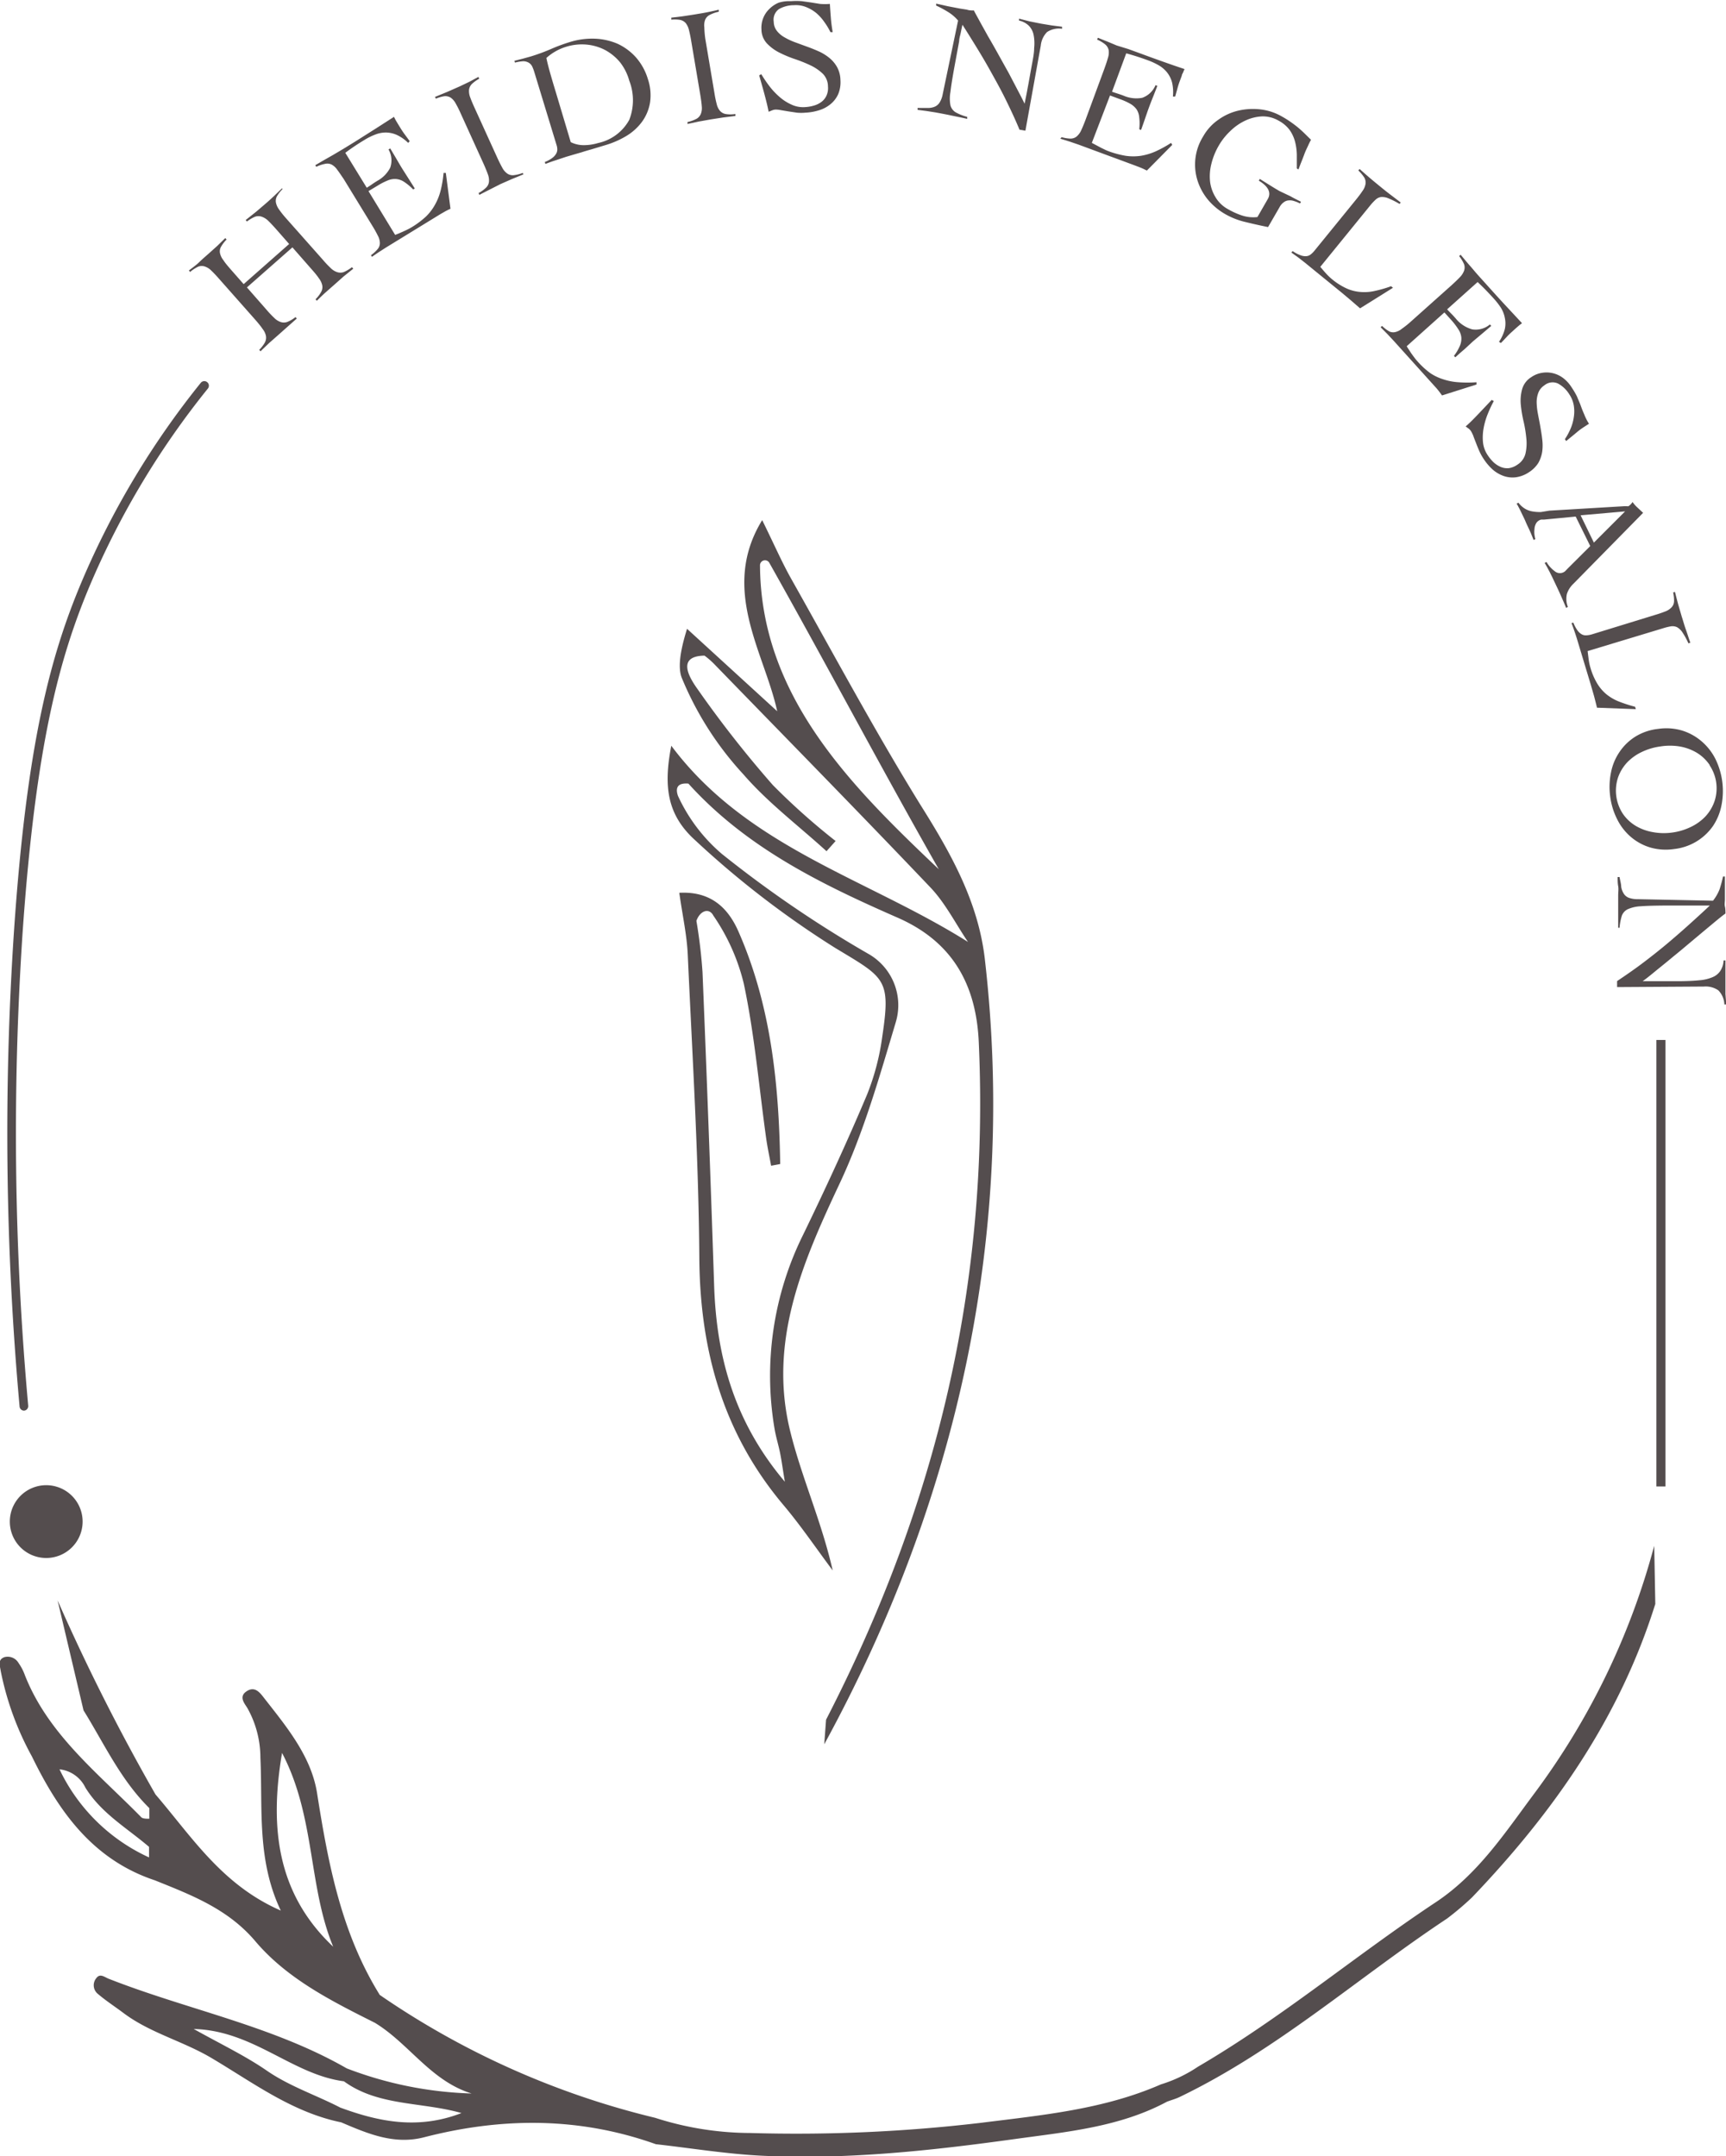 <svg id="Layer_1" data-name="Layer 1" xmlns="http://www.w3.org/2000/svg" viewBox="0 0 189.7 236.91"><defs><style>.cls-1{fill:#544d4e;}</style></defs><path class="cls-1" d="M76.4,92.32a102.36,102.36,0,0,0,15.4,11.84c5.45,3.29,6.13,3.37,5.17,9.72a26.61,26.61,0,0,1-1.69,6.43c-2.18,5.17-4.54,10.27-7,15.34A34.85,34.85,0,0,0,85.13,157c.15.89.43,1.77.61,2.67s.29,1.76.52,3.14c-5.56-6.58-7.51-13.74-7.77-21.53q-.57-17.25-1.28-34.48a56.28,56.28,0,0,0-.67-5.62c.4-1.13,1.4-1.46,1.86-.58a22.52,22.52,0,0,1,3.35,7.49c1.19,5.61,1.67,11.36,2.46,17,.14,1,.36,2,.54,3l1-.19c-.14-8.75-1-17.39-4.59-25.55-1.12-2.55-3-4.44-6.5-4.25.34,2.44.83,4.61.93,6.8.5,11.09,1.19,22.19,1.27,33.29.07,10.21,2.62,19.33,9.27,27.21,1.92,2.28,3.6,4.77,5.39,7.16-1.24-5.45-3.46-10.31-4.7-15.42-2.36-9.76,1.37-18.4,5.45-27.07,2.66-5.65,4.39-11.76,6.19-17.78a6.48,6.48,0,0,0-3-7.47,127.31,127.31,0,0,1-16.13-11,18.52,18.52,0,0,1-4.82-6.38c-.34-1,.09-1.43,1.15-1.34,6.33,7,14.48,11,22.92,14.7,5.91,2.56,8.74,7.15,9,13.86,1.17,26.49-4.67,50.78-16.79,74.3l-.2,2.7c14.59-26.71,21.14-56.06,17.65-86.28-.72-6.24-3.68-11.54-7-16.82C96.19,80.4,91.64,71.9,86.91,63.51c-1-1.79-1.82-3.68-3.14-6.36-4.67,7.61.27,14.6,1.65,21l-9.91-9.06c-.39,1.29-1.16,3.86-.59,5.36A35.46,35.46,0,0,0,81.7,85.08c2.7,3.12,6.07,5.65,9.14,8.45l1-1.12a73.65,73.65,0,0,1-6.9-6.15,121.08,121.08,0,0,1-8.3-10.58c-.95-1.33-2.25-3.59.79-3.64a8.8,8.8,0,0,1,1.14,1c8,8.24,15.76,16.14,23.68,24.46,1.66,1.74,2.78,4,4.14,6-11.12-7-24.25-10.37-32.61-21.56C72.92,86.36,73.29,89.51,76.4,92.32Zm7.13-30.24a.55.55,0,0,1,1-.28c6.2,11,12.45,22.83,18.65,33.71C93.56,86.39,83.59,76.5,83.53,62.08Z" transform="translate(0 0)"/><path class="cls-1" d="M21.81,29.29a1.06,1.06,0,0,1,.72,0,1.8,1.8,0,0,1,.7.45c.24.23.53.53.86.91l4,4.52c.33.38.59.7.79,1a1.74,1.74,0,0,1,.35.75,1.15,1.15,0,0,1-.11.7,3.75,3.75,0,0,1-.63.82l.14.16.94-.9,1-.88,1-.89L32.62,35l-.14-.16a3.59,3.59,0,0,1-.92.54,1.12,1.12,0,0,1-.72,0,1.8,1.8,0,0,1-.7-.45,11.54,11.54,0,0,1-.86-.91l-2.14-2.44,5-4.4,2.13,2.43c.34.38.6.7.8,1a1.9,1.9,0,0,1,.35.76,1.08,1.08,0,0,1-.12.7,3.35,3.35,0,0,1-.62.81l.14.17c.31-.31.62-.61.94-.9l1-.88,1-.89,1.07-.86-.15-.16a4.27,4.27,0,0,1-.91.54,1.12,1.12,0,0,1-.72,0,1.83,1.83,0,0,1-.71-.45,11.62,11.62,0,0,1-.86-.91l-4-4.51c-.34-.38-.6-.71-.8-1a1.93,1.93,0,0,1-.35-.75,1.07,1.07,0,0,1,.1-.7,3.7,3.7,0,0,1,.62-.8L31,20.69l-.84.81c-.29.27-.58.54-.88.8l-1.11.95L27,24.18l.14.16a4.13,4.13,0,0,1,.9-.53,1.12,1.12,0,0,1,.72,0,1.91,1.91,0,0,1,.71.44c.24.23.53.54.86.91l1.45,1.65-5,4.41-1.45-1.65c-.33-.38-.6-.7-.79-1a1.83,1.83,0,0,1-.36-.75,1,1,0,0,1,.11-.7,3.85,3.85,0,0,1,.61-.8l-.14-.16L23.9,27l-.89.8c-.37.33-.75.65-1.11,1s-.74.61-1.14.92l.14.16A3.85,3.85,0,0,1,21.81,29.29Z" transform="translate(0 0)"/><path class="cls-1" d="M35.75,18a1.06,1.06,0,0,1,.71.09,1.79,1.79,0,0,1,.61.57c.2.26.43.61.7,1l3.14,5.13a12.49,12.49,0,0,1,.61,1.09,1.79,1.79,0,0,1,.23.8,1,1,0,0,1-.22.66,3.83,3.83,0,0,1-.76.7l.11.18c.29-.2.57-.4.87-.59s.58-.38.88-.56l5.77-3.54.54-.31c.19-.1.38-.2.57-.28L49,19l-.25,0a12.32,12.32,0,0,1-.32,1.93,6.27,6.27,0,0,1-.62,1.56,5.51,5.51,0,0,1-1,1.31,9.62,9.62,0,0,1-1.55,1.16,5.42,5.42,0,0,1-.48.26c-.17.09-.34.16-.51.24l-.46.2-.38.15L40.5,21l1-.6a7.36,7.36,0,0,1,1.11-.57,2,2,0,0,1,.92-.16,1.87,1.87,0,0,1,.88.31,5.68,5.68,0,0,1,1,.84l.18-.11-.69-1.09-.7-1.1c-.22-.36-.43-.72-.65-1.1l-.66-1.11-.19.11a2.41,2.41,0,0,1,.19,2,3.43,3.43,0,0,1-1.42,1.45c-.21.13-.4.25-.58.38s-.38.25-.58.38l-2.36-3.84q1-.75,2.1-1.41a6.61,6.61,0,0,1,1.16-.58,3.18,3.18,0,0,1,1.17-.24,3,3,0,0,1,1.22.26,4.46,4.46,0,0,1,1.26.88l.17-.19-.53-.72c-.16-.21-.31-.44-.45-.66l-.38-.62-.19-.32-.18-.35-2.15,1.38L39,15.58l-1.27.78L36.65,17l-1,.57-1,.58.11.18A3.83,3.83,0,0,1,35.75,18Z" transform="translate(0 0)"/><path class="cls-1" d="M48.84,10.57a1.12,1.12,0,0,1,.71.17,1.85,1.85,0,0,1,.54.64,11.56,11.56,0,0,1,.56,1.12L53.15,18c.2.45.36.84.47,1.15a1.85,1.85,0,0,1,.12.83,1.05,1.05,0,0,1-.31.63,3.64,3.64,0,0,1-.83.6l.08.2,1.16-.59L55,20.23l1.25-.55,1.27-.52L57.46,19a4.07,4.07,0,0,1-1,.25,1.07,1.07,0,0,1-.71-.18,1.82,1.82,0,0,1-.54-.63c-.16-.29-.35-.66-.56-1.12l-2.49-5.47c-.21-.46-.37-.84-.48-1.15a1.88,1.88,0,0,1-.13-.83,1.09,1.09,0,0,1,.3-.63,3.79,3.79,0,0,1,.82-.59l-.09-.2-1,.54-1.07.51-1.34.59-1.36.56.09.19A4.21,4.21,0,0,1,48.84,10.57Z" transform="translate(0 0)"/><path class="cls-1" d="M57.51,6.73a1.23,1.23,0,0,1,.62.17,1,1,0,0,1,.37.42,4.74,4.74,0,0,1,.24.65l2.44,8a1.55,1.55,0,0,1,.07.43.89.89,0,0,1-.11.46,1.51,1.51,0,0,1-.42.48,3.36,3.36,0,0,1-.84.46l.06.21c.38-.14.76-.28,1.14-.4l1.14-.38L63,17l.9-.26c.33-.11.72-.22,1.17-.35l1.59-.48a9.79,9.79,0,0,0,2.23-1,5.93,5.93,0,0,0,1.68-1.54,5,5,0,0,0,.87-2.08,5.52,5.52,0,0,0-.23-2.59,6.36,6.36,0,0,0-1.31-2.39,6.25,6.25,0,0,0-2-1.49,7,7,0,0,0-2.52-.57,8.25,8.25,0,0,0-2.75.37,19,19,0,0,0-2.08.77,21.31,21.31,0,0,1-2.2.81l-.9.25-.91.23.06.2A4.41,4.41,0,0,1,57.51,6.73Zm4.68-1.58a5.83,5.83,0,0,1,2.28-.25,5.48,5.48,0,0,1,2.06.61,5.55,5.55,0,0,1,1.63,1.35,5.75,5.75,0,0,1,1,2,5.93,5.93,0,0,1,0,4.31,5.14,5.14,0,0,1-3.44,2.55,5.45,5.45,0,0,1-1.5.23,3.21,3.21,0,0,1-1.49-.33L61.05,10c-.19-.62-.37-1.23-.54-1.82s-.33-1.2-.46-1.81A5.76,5.76,0,0,1,62.19,5.15Z" transform="translate(0 0)"/><path class="cls-1" d="M74.72,2.18a1.15,1.15,0,0,1,.64.35,2,2,0,0,1,.36.76c.08.32.17.73.25,1.22l1,5.93c.08.5.14.91.16,1.24a1.77,1.77,0,0,1-.1.83,1.11,1.11,0,0,1-.47.54,3.89,3.89,0,0,1-1,.36l0,.21,1.27-.27,1.29-.23,1.35-.21,1.36-.17,0-.21a3.6,3.6,0,0,1-1.07,0,1.1,1.1,0,0,1-.63-.35,1.75,1.75,0,0,1-.36-.75,11.66,11.66,0,0,1-.25-1.22l-1-5.93A11,11,0,0,1,77.41,3a1.74,1.74,0,0,1,.09-.82A1.07,1.07,0,0,1,78,1.64a3.75,3.75,0,0,1,1-.35l0-.22-1.14.25q-.59.12-1.17.21c-.5.09-1,.16-1.45.23s-1,.13-1.46.18l0,.22A3.83,3.83,0,0,1,74.72,2.18Z" transform="translate(0 0)"/><path class="cls-1" d="M90.29,11.19a2.48,2.48,0,0,1-.83.41,4.19,4.19,0,0,1-1,.17,3,3,0,0,1-1.52-.3,5.21,5.21,0,0,1-1.32-.87,7.8,7.8,0,0,1-1.1-1.19,14.73,14.73,0,0,1-.85-1.26l-.23.13c.19.68.38,1.33.56,2s.34,1.3.48,2l.37-.15a1.18,1.18,0,0,1,.37-.09,2.91,2.91,0,0,1,.59.06l.83.14.94.14a5,5,0,0,0,.94,0,5.91,5.91,0,0,0,1.55-.28,3.63,3.63,0,0,0,1.24-.68,3,3,0,0,0,.82-1.09,3.4,3.4,0,0,0,.24-1.54A3.11,3.11,0,0,0,92,7.37a3.53,3.53,0,0,0-.84-1A5.33,5.33,0,0,0,90,5.65c-.43-.19-.87-.37-1.32-.53l-1.31-.48a7.23,7.23,0,0,1-1.15-.54,2.76,2.76,0,0,1-.83-.7,1.64,1.64,0,0,1-.35-1A1.43,1.43,0,0,1,85.61,1,3.36,3.36,0,0,1,87.27.57a3,3,0,0,1,1.31.2,4.32,4.32,0,0,1,1.12.65,5.13,5.13,0,0,1,.9,1,7.28,7.28,0,0,1,.67,1.11h.25c-.09-.51-.16-1-.2-1.53s-.08-1-.11-1.57a6.34,6.34,0,0,1-1.08,0l-1-.16-1-.14a7.74,7.74,0,0,0-1.2,0A3.86,3.86,0,0,0,85.57.3a3.23,3.23,0,0,0-1,.67,2.86,2.86,0,0,0-.68,1,2.88,2.88,0,0,0-.2,1.29,2.27,2.27,0,0,0,.6,1.51,4.91,4.91,0,0,0,1.35,1,12.87,12.87,0,0,0,1.72.72,16.21,16.21,0,0,1,1.72.69,5.18,5.18,0,0,1,1.35.92A2,2,0,0,1,91,9.5a2,2,0,0,1-.16,1A1.78,1.78,0,0,1,90.29,11.19Z" transform="translate(0 0)"/><path class="cls-1" d="M102.8,12.35c.6.11,1.19.22,1.75.34s1.15.23,1.75.37l0-.22a5.4,5.4,0,0,1-1.25-.49,1.27,1.27,0,0,1-.59-.78,4,4,0,0,1,0-1.46c.07-.61.2-1.44.39-2.5l.57-3.09c0-.31.11-.61.17-.91s.12-.59.19-.89c.43.67.91,1.44,1.44,2.3s1.08,1.78,1.63,2.77,1.12,2,1.67,3.12,1.06,2.2,1.53,3.34l.65.11L114.39,5a2.47,2.47,0,0,1,.69-1.48,2.39,2.39,0,0,1,1.65-.36l0-.22-1.16-.15-1.15-.19-1.25-.25L112,2.05l0,.21a2.22,2.22,0,0,1,1.08.57,2,2,0,0,1,.52,1,4.84,4.84,0,0,1,.06,1.46c0,.57-.14,1.24-.28,2l-.37,2.05c-.07.36-.13.71-.2,1.06s-.14.69-.2,1h0c-.17-.37-.42-.85-.73-1.44l-1-1.91q-.56-1-1.17-2.1t-1.14-2c-.35-.64-.67-1.2-.94-1.7s-.48-.86-.59-1.1c-.26,0-.52,0-.77-.09l-.77-.12-1.3-.25L102.89.4l0,.21a12.49,12.49,0,0,1,1.3.7,4.55,4.55,0,0,1,1.11.95l-1.69,8.09a2.58,2.58,0,0,1-.35.93,1.18,1.18,0,0,1-.54.45,1.87,1.87,0,0,1-.79.13l-1.08,0,0,.21,1,.13Z" transform="translate(0 0)"/><path class="cls-1" d="M116.54,15.24l1,.31,1,.34,6.35,2.35.59.23.57.27,2.79-2.82-.13-.22a13,13,0,0,1-1.71.94,6.57,6.57,0,0,1-1.61.48,5.84,5.84,0,0,1-1.67,0,10.48,10.48,0,0,1-1.87-.5,4.25,4.25,0,0,1-.5-.22c-.17-.08-.34-.16-.5-.25l-.45-.24L120,15.7,122,10.49l1.08.4a6.87,6.87,0,0,1,1.14.51,2.24,2.24,0,0,1,.7.62,1.88,1.88,0,0,1,.29.89,5.33,5.33,0,0,1,0,1.29l.2.08c.15-.41.29-.81.43-1.22s.28-.82.43-1.23.3-.79.46-1.19.32-.8.47-1.21l-.2-.07a2.48,2.48,0,0,1-1.47,1.39,3.53,3.53,0,0,1-2-.22c-.22-.09-.44-.16-.65-.23s-.44-.14-.66-.22l1.56-4.22c.81.22,1.61.48,2.4.77a7.55,7.55,0,0,1,1.18.55,3.27,3.27,0,0,1,.91.78,3,3,0,0,1,.55,1.11,4.72,4.72,0,0,1,.09,1.54l.25,0,.24-.86c.07-.27.15-.52.24-.77l.25-.67c0-.12.09-.23.14-.35s.1-.25.16-.37c-.82-.27-1.62-.55-2.41-.83s-1.59-.57-2.37-.86l-1.4-.51L122.74,5l-1-.42-1.08-.43-.08.2a3.72,3.72,0,0,1,.9.54,1.12,1.12,0,0,1,.37.62,1.86,1.86,0,0,1-.07.82c-.09.32-.22.72-.39,1.19l-2.08,5.64c-.18.48-.34.86-.48,1.16a1.91,1.91,0,0,1-.49.67,1.06,1.06,0,0,1-.66.24,3.75,3.75,0,0,1-1-.16Z" transform="translate(0 0)"/><path class="cls-1" d="M132.81,22a7.08,7.08,0,0,0,1.84,1.52,8.22,8.22,0,0,0,2.21.87c.82.2,1.66.39,2.51.56l1.26-2.18a1.54,1.54,0,0,1,.47-.55,1,1,0,0,1,.53-.2,1.37,1.37,0,0,1,.59.07,3.28,3.28,0,0,1,.66.27l.11-.19c-.4-.2-.8-.4-1.19-.62L140.64,21c-.42-.24-.79-.47-1.11-.67l-1.07-.67-.11.19c1.06.64,1.38,1.32,1,2l-1.15,2a4,4,0,0,1-1.69-.17,8.28,8.28,0,0,1-1.55-.7,3.55,3.55,0,0,1-1.36-1.3A4.3,4.3,0,0,1,133,20a5.55,5.55,0,0,1,.14-2,7.5,7.5,0,0,1,.81-2,6.94,6.94,0,0,1,1.27-1.6,5.92,5.92,0,0,1,1.65-1.15,4.85,4.85,0,0,1,1.84-.46,3.45,3.45,0,0,1,1.84.48,3.64,3.64,0,0,1,1.18,1,3.94,3.94,0,0,1,.6,1.28,6.18,6.18,0,0,1,.2,1.44c0,.51,0,1,0,1.52l.18.11c.07-.18.16-.43.28-.73s.24-.6.36-.93.26-.62.4-.91a7.45,7.45,0,0,1,.34-.69l-.56-.55c-.19-.19-.41-.4-.66-.62s-.53-.44-.85-.67a11.12,11.12,0,0,0-1.13-.72,6.1,6.1,0,0,0-2.28-.77,7.14,7.14,0,0,0-2.44.11,6.13,6.13,0,0,0-2.24,1,5.52,5.52,0,0,0-1.7,1.86,5.83,5.83,0,0,0-.56,5A6.31,6.31,0,0,0,132.81,22Z" transform="translate(0 0)"/><path class="cls-1" d="M143.54,28.15a1.48,1.48,0,0,1-.62-.11,3.75,3.75,0,0,1-.85-.45l-.14.16.74.53.71.55,4.1,3.34,1,.84,1,.87,3.62-2.26-.21-.17a13.35,13.35,0,0,1-1.8.52,5.1,5.1,0,0,1-1.59.11,4.62,4.62,0,0,1-1.51-.39,7.32,7.32,0,0,1-1.58-1,6.75,6.75,0,0,1-.67-.64c-.21-.23-.42-.48-.63-.73l5.45-6.7a6.09,6.09,0,0,1,.62-.67,1.07,1.07,0,0,1,.6-.3,1.73,1.73,0,0,1,.81.14,8.8,8.8,0,0,1,1.23.62l.13-.16-1.21-.92c-.41-.31-.8-.63-1.19-.95s-.72-.59-1.07-.89-.7-.61-1.05-.92l-.14.16a4.33,4.33,0,0,1,.66.79,1.07,1.07,0,0,1,.13.69,1.79,1.79,0,0,1-.33.77c-.18.27-.43.61-.75,1l-4.5,5.53A2.64,2.64,0,0,1,144,28,.89.89,0,0,1,143.54,28.15Z" transform="translate(0 0)"/><path class="cls-1" d="M152.72,36.43a3.57,3.57,0,0,1-.82-.62l-.16.15c.25.24.49.49.74.74l.71.76,4.51,5c.14.15.28.31.41.48s.26.34.38.51l3.79-1.2V42a12.94,12.94,0,0,1-2,0,6.61,6.61,0,0,1-1.65-.32A5.53,5.53,0,0,1,157.2,41a9,9,0,0,1-1.43-1.32,3.86,3.86,0,0,1-.34-.42c-.12-.15-.22-.3-.33-.45l-.28-.43a2.9,2.9,0,0,1-.21-.34l4.14-3.71.77.85a7.77,7.77,0,0,1,.76,1,2,2,0,0,1,.33.88,2,2,0,0,1-.15.92,5.12,5.12,0,0,1-.66,1.12l.15.16c.32-.29.64-.58,1-.88l.95-.88,1-.84,1-.85-.15-.16a2.42,2.42,0,0,1-1.94.54A3.52,3.52,0,0,1,160,35c-.16-.18-.31-.35-.47-.51s-.32-.32-.48-.5l3.35-3c.62.58,1.2,1.18,1.77,1.81a8,8,0,0,1,.78,1,3.23,3.23,0,0,1,.44,1.12,2.9,2.9,0,0,1,0,1.24,4.52,4.52,0,0,1-.64,1.4l.21.13c.23-.23.43-.45.62-.65a7.53,7.53,0,0,1,.57-.56l.53-.48.29-.25.31-.24-1.74-1.87c-.57-.61-1.14-1.24-1.7-1.86l-1-1.11c-.29-.32-.57-.63-.82-.93s-.5-.58-.74-.86-.48-.58-.75-.89l-.16.15a4,4,0,0,1,.54.89,1.06,1.06,0,0,1,0,.72,2,2,0,0,1-.45.7q-.34.36-.9.87l-4.48,4a10.06,10.06,0,0,1-1,.8,1.77,1.77,0,0,1-.74.37A1,1,0,0,1,152.72,36.43Z" transform="translate(0 0)"/><path class="cls-1" d="M167.47,46.38a14.26,14.26,0,0,1,.29,1.84,5.06,5.06,0,0,1-.1,1.62,2,2,0,0,1-.89,1.22,2.17,2.17,0,0,1-.94.38,1.87,1.87,0,0,1-.88-.13,2.78,2.78,0,0,1-.78-.5,4.49,4.49,0,0,1-.65-.78,3.08,3.08,0,0,1-.53-1.45,5.6,5.6,0,0,1,.08-1.58,7.67,7.67,0,0,1,.46-1.55,12.77,12.77,0,0,1,.65-1.38l-.23-.13-1.41,1.49c-.46.48-.95,1-1.45,1.42a3.33,3.33,0,0,0,.32.24,1.16,1.16,0,0,1,.26.28,3.74,3.74,0,0,1,.26.53c.08.24.19.5.3.79s.23.58.36.88a5.8,5.8,0,0,0,.45.82,6,6,0,0,0,1,1.19,3.74,3.74,0,0,0,1.22.72,3,3,0,0,0,1.36.14,3.43,3.43,0,0,0,1.45-.57,3.31,3.31,0,0,0,1-1,3.66,3.66,0,0,0,.43-1.24,5.22,5.22,0,0,0,0-1.37c-.05-.47-.13-.93-.21-1.4s-.18-.93-.26-1.38a7.35,7.35,0,0,1-.14-1.26,2.88,2.88,0,0,1,.19-1.08,1.68,1.68,0,0,1,.66-.8,1.41,1.41,0,0,1,1.49-.2,3.32,3.32,0,0,1,1.25,1.19,3.11,3.11,0,0,1,.49,1.22,4,4,0,0,1,0,1.3,4.94,4.94,0,0,1-.36,1.27,6.91,6.91,0,0,1-.62,1.14l.15.2c.39-.33.8-.65,1.21-1s.84-.6,1.29-.9a5.51,5.51,0,0,1-.51-1c-.14-.31-.27-.64-.4-1s-.27-.64-.41-1a8.87,8.87,0,0,0-.59-1,3.9,3.9,0,0,0-.9-1,3.05,3.05,0,0,0-1.1-.54,3,3,0,0,0-1.22-.06,2.85,2.85,0,0,0-1.21.48,2.29,2.29,0,0,0-1,1.3,4.74,4.74,0,0,0-.16,1.66A13.93,13.93,0,0,0,167.47,46.38Z" transform="translate(0 0)"/><path class="cls-1" d="M169.37,56.26a4.49,4.49,0,0,1-.91-.06,2.35,2.35,0,0,1-.83-.29,2.55,2.55,0,0,1-.74-.67l-.2.09c.19.34.36.66.52,1s.31.62.47,1,.31.67.46,1,.28.66.41,1l.2-.09a3.47,3.47,0,0,1-.1-.49,2.48,2.48,0,0,1,0-.61,1.42,1.42,0,0,1,.15-.58.88.88,0,0,1,.42-.41.53.53,0,0,1,.23-.06l.27,0,3.46-.33L174.78,60l-2.49,2.48-.2.21a.76.76,0,0,1-.23.18.88.88,0,0,1-1-.12,3.3,3.3,0,0,1-.89-1l-.2.1.28.49.26.49.29.58.36.76c.22.46.42.89.61,1.32s.37.85.56,1.3l.19-.1a2.48,2.48,0,0,1-.11-1.42,2.69,2.69,0,0,1,.7-1.11l7.68-7.81-.6-.56a3.56,3.56,0,0,1-.56-.63,1.49,1.49,0,0,1-.23.28,1,1,0,0,1-.22.18.53.53,0,0,1-.19,0h-.26l-8.24.49Zm9.24-.07-3.43,3.43-1.46-3Z" transform="translate(0 0)"/><path class="cls-1" d="M174.34,69.81a.92.92,0,0,1-.51-.12,1.52,1.52,0,0,1-.46-.43,3.84,3.84,0,0,1-.45-.85l-.2.06c.11.28.21.56.31.85s.19.56.28.85l1.53,5.07.36,1.25c.11.42.22.85.32,1.27l4.27.16-.08-.26a16.43,16.43,0,0,1-1.79-.58,5.25,5.25,0,0,1-1.37-.8,4.69,4.69,0,0,1-1-1.17,7.15,7.15,0,0,1-.74-1.71,5.93,5.93,0,0,1-.2-.91l-.12-.95,8.27-2.5a6.33,6.33,0,0,1,.89-.22,1.2,1.2,0,0,1,.66.09,1.75,1.75,0,0,1,.6.57,8.22,8.22,0,0,1,.66,1.21l.21-.07c-.17-.47-.33-1-.49-1.44s-.31-1-.46-1.45l-.39-1.34c-.12-.44-.23-.89-.35-1.35l-.2.06a3.79,3.79,0,0,1,.1,1,1,1,0,0,1-.28.64,1.77,1.77,0,0,1-.7.45c-.3.12-.7.26-1.18.4L175,69.69A2.66,2.66,0,0,1,174.34,69.81Z" transform="translate(0 0)"/><path class="cls-1" d="M182.24,80.09a6,6,0,0,0-2.52.86A5.83,5.83,0,0,0,178,82.62a6.06,6.06,0,0,0-.94,2.26,7.89,7.89,0,0,0-.09,2.62,7.66,7.66,0,0,0,.76,2.5,6.13,6.13,0,0,0,1.49,1.94,5.85,5.85,0,0,0,2.12,1.17,6.14,6.14,0,0,0,2.66.18,6,6,0,0,0,4.27-2.53,6.21,6.21,0,0,0,.93-2.26,8,8,0,0,0-.67-5.12A6.25,6.25,0,0,0,187,81.44a6,6,0,0,0-2.13-1.17A6.1,6.1,0,0,0,182.24,80.09Zm5.66,4a4.53,4.53,0,0,1,.52,4,4.72,4.72,0,0,1-1,1.64,5.46,5.46,0,0,1-1.64,1.16,6.67,6.67,0,0,1-2,.59,6.6,6.6,0,0,1-2.13-.05,5.49,5.49,0,0,1-1.88-.69,4.58,4.58,0,0,1-1.41-1.33,4.62,4.62,0,0,1-.52-4,4.72,4.72,0,0,1,1-1.64,5.46,5.46,0,0,1,1.64-1.16,6.75,6.75,0,0,1,2-.59,6.6,6.6,0,0,1,2.13,0,5.49,5.49,0,0,1,1.88.69A4.58,4.58,0,0,1,187.9,84.05Z" transform="translate(0 0)"/><path class="cls-1" d="M189.64,109.23c0-.39,0-.78,0-1.17s0-.84,0-1.26,0-.85,0-1.27h-.21a2.28,2.28,0,0,1-.36,1.16,1.89,1.89,0,0,1-.87.69,4.56,4.56,0,0,1-1.43.33c-.57.06-1.24.09-2,.1h-4.23v0c.34-.24.76-.57,1.28-1s1.08-.87,1.68-1.37,1.23-1,1.86-1.54l1.79-1.5,1.49-1.24c.44-.36.76-.62,1-.78,0-.26,0-.52-.06-.77s0-.51,0-.78c0-.5,0-.94,0-1.32s0-.78,0-1.2h-.21A13.56,13.56,0,0,1,189,97.7a4.87,4.87,0,0,1-.73,1.27L180,98.8a2.77,2.77,0,0,1-1-.16,1.15,1.15,0,0,1-.54-.45,2.06,2.06,0,0,1-.28-.75c0-.31-.11-.66-.18-1.07h-.21c0,.35,0,.69.06,1s0,.67,0,1c0,.61,0,1.21,0,1.78s0,1.17,0,1.79H178a6.33,6.33,0,0,1,.25-1.32,1.29,1.29,0,0,1,.66-.72,3.92,3.92,0,0,1,1.42-.32c.62-.05,1.47-.07,2.53-.08l3.15,0H187l.92,0c-.58.55-1.25,1.16-2,1.84s-1.56,1.39-2.43,2.13-1.79,1.47-2.76,2.21-2,1.45-3,2.12v.66l9.54-.06a2.47,2.47,0,0,1,1.58.41,2.32,2.32,0,0,1,.67,1.56h.21Z" transform="translate(0 0)"/><path class="cls-1" d="M2.64,155h0a.5.5,0,0,0,.46-.54,332.94,332.94,0,0,1-.62-51.94C3.91,82,6.48,72.37,9.91,64.25A91.13,91.13,0,0,1,22.85,42.69a.5.5,0,0,0-.08-.7.5.5,0,0,0-.7.07A92.07,92.07,0,0,0,9,63.86c-3.47,8.21-6.07,17.91-7.47,38.56a335,335,0,0,0,.62,52.1A.5.5,0,0,0,2.64,155Z" transform="translate(0 0)"/><rect class="cls-1" x="182.05" y="114.27" width="1" height="49.06"/><path class="cls-1" d="M1.08,167.14a4,4,0,1,0,4-3.95A4,4,0,0,0,1.08,167.14Z" transform="translate(0 0)"/><path class="cls-1" d="M16.45,204.1l0,0h0Z" transform="translate(0 0)"/><path class="cls-1" d="M16.44,199.83h0Z" transform="translate(0 0)"/><path class="cls-1" d="M181.81,169.85A79.93,79.93,0,0,1,168.68,197c-3.26,4.37-6.17,8.85-10.78,11.95-8.87,5.87-17,12.75-26.24,18.14a15.38,15.38,0,0,1-4.07,1.94c-6.29,2.75-13,3.37-19.76,4.22a173.44,173.44,0,0,1-25.36,1.12A34.42,34.42,0,0,1,72,232.7h0a90.85,90.85,0,0,1-30.26-13.5h0c-4.23-6.81-5.67-14.42-6.89-22.16-.65-4.13-3.44-7.41-6-10.69-.45-.57-1-1.06-1.81-.47s-.14,1.32.15,1.8a11.18,11.18,0,0,1,1.43,5.47c.26,5.58-.41,11.22,2.24,16.78-6.47-2.82-9.79-8.13-13.77-12.76A226.78,226.78,0,0,1,6.33,175.85l2.85,12.08c2.27,3.66,4.08,7.64,7.23,10.74h0l0,1.17h0c-.3,0-.71,0-.88-.16-4.73-4.83-10.21-9.07-12.79-15.6a5.58,5.58,0,0,0-.7-1.35,1.38,1.38,0,0,0-1.57-.64c-.73.28-.49.88-.39,1.52A32.63,32.63,0,0,0,3.51,193c2.93,6,6.66,11.33,13.52,13.61,4,1.61,8,3.13,11,6.65,3.49,4.14,8.36,6.59,13.17,9,3.76,2.28,6.13,6.38,10.63,7.77a41.59,41.59,0,0,1-13.72-2.76c-8.17-4.69-17.5-6.44-26.17-9.85-.44-.17-.94-.63-1.35-.07a1.22,1.22,0,0,0,.09,1.67c.91.79,1.94,1.45,2.91,2.18,2.95,2.21,6.6,3.09,9.77,5,4.51,2.68,8.8,5.91,14.14,7,2.91,1.24,5.81,2.49,9.11,1.64,8.57-2.21,17.07-2.24,25.47.76,3.84.43,7.66,1.06,11.51,1.26,9.41.47,18.76-.55,28.05-1.84,5.65-.78,11.45-1.31,16.62-4.09.48-.18,1-.32,1.42-.53,10.73-5.17,19.55-13.09,29.36-19.59a32.26,32.26,0,0,0,2.74-2.32c9-9.4,16.25-19.79,20.15-32.25ZM6.54,194.41l0,0a3.58,3.58,0,0,1,2.84,2c1.74,2.83,4.57,4.44,7,6.52h0c0,.39,0,.77,0,1.16v0A20.18,20.18,0,0,1,6.54,194.41ZM31,192.61c3.67,7,2.86,14.62,5.62,21.29C30.55,208.17,29.57,201,31,192.61Zm6.46,39c-2.67-1.39-5.56-2.33-8.09-4.06-2.37-1.64-5-2.89-8.08-4.61,6.59.18,10.8,5,16.51,5.75h0c3.77,2.75,8.52,2.24,12.92,3.49C46,234,41.73,233.17,37.46,231.6Z" transform="translate(0 0)"/><polygon class="cls-1" points="16.44 199.83 16.45 199.85 16.44 199.83 16.44 199.83"/></svg>